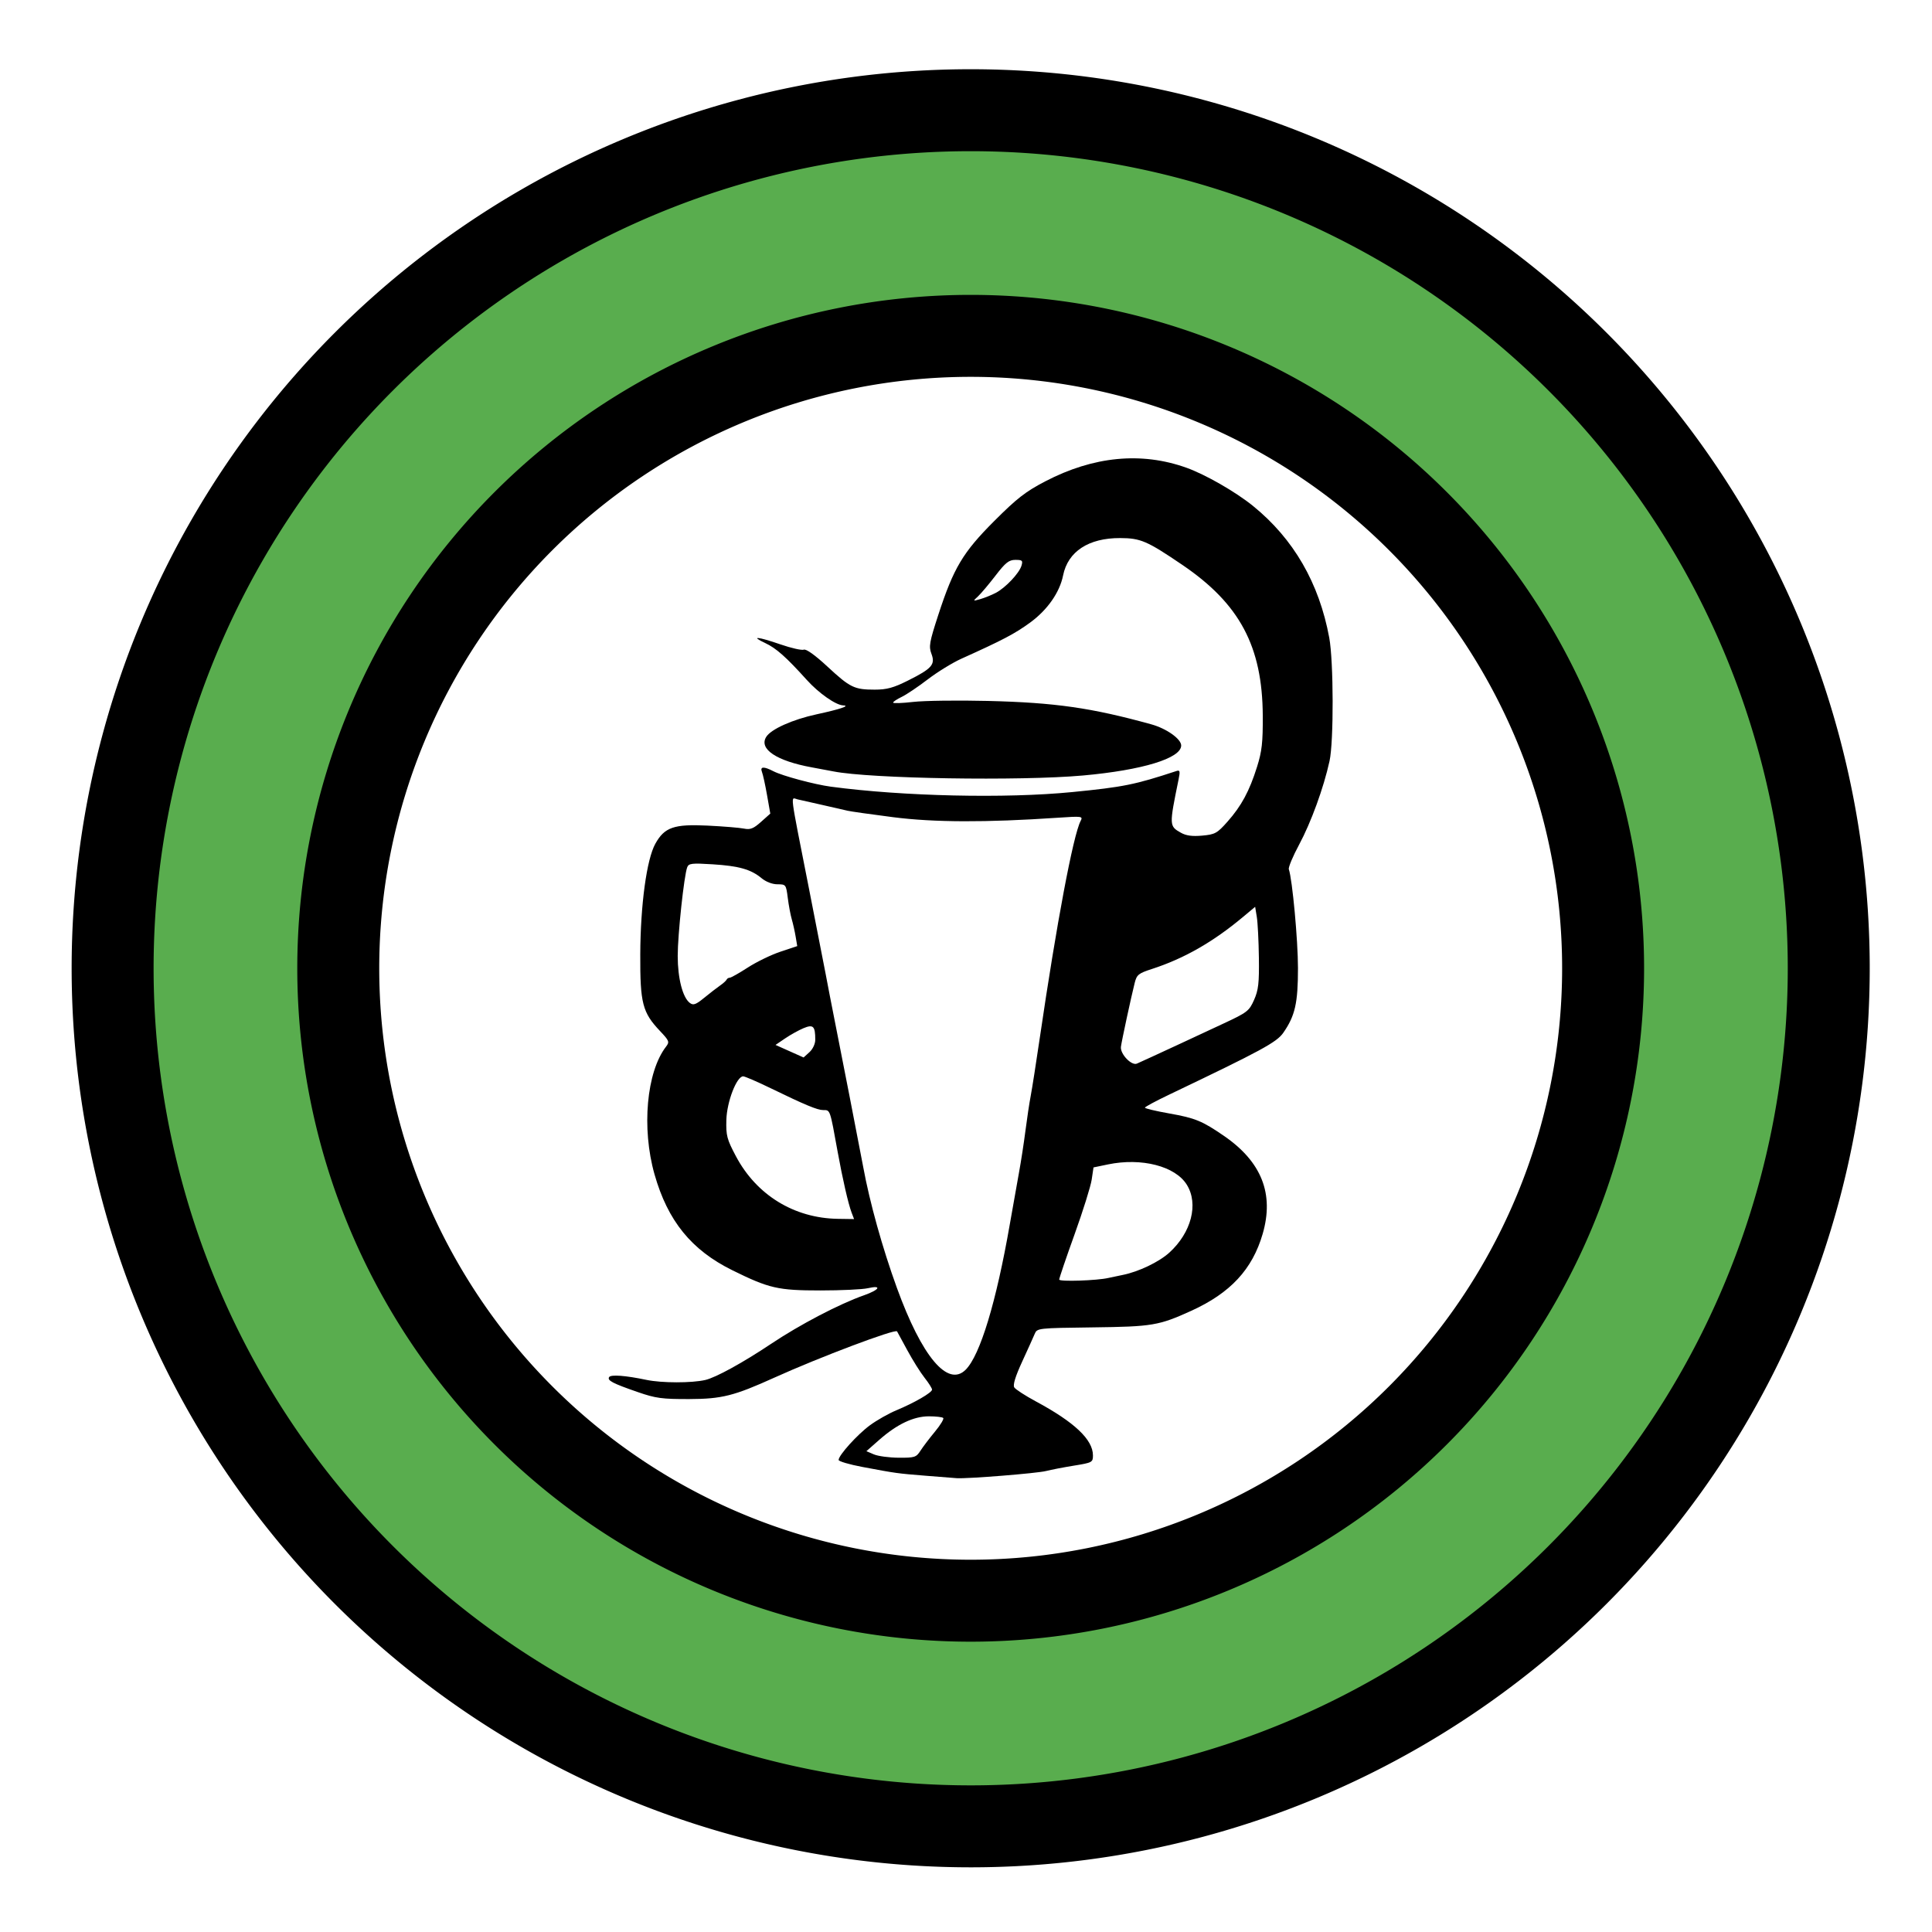 <?xml version="1.0" encoding="UTF-8" standalone="no"?>
<!-- Created with Inkscape (http://www.inkscape.org/) -->

<svg
   xmlns:dc="http://purl.org/dc/elements/1.1/"
   xmlns:cc="http://creativecommons.org/ns#"
   xmlns:rdf="http://www.w3.org/1999/02/22-rdf-syntax-ns#"
   xmlns:svg="http://www.w3.org/2000/svg"
   xmlns="http://www.w3.org/2000/svg"
   xmlns:sodipodi="http://sodipodi.sourceforge.net/DTD/sodipodi-0.dtd"
   xmlns:inkscape="http://www.inkscape.org/namespaces/inkscape"
   version="1.1"
   id="svg2"
   width="640"
   height="640"
   viewBox="0 0 640 640"
   sodipodi:docname="calo.svg"
   inkscape:version="0.92.4 5da689c313, 2019-01-14"
   inkscape:export-filename="icon-512x512.png"
   inkscape:export-xdpi="76.800003"
   inkscape:export-ydpi="76.800003">
  <defs
     id="defs6" />
  <sodipodi:namedview
     pagecolor="#ffffff"
     bordercolor="#666666"
     borderopacity="1"
     objecttolerance="10"
     gridtolerance="10"
     guidetolerance="10"
     inkscape:pageopacity="0"
     inkscape:pageshadow="2"
     inkscape:window-width="1920"
     inkscape:window-height="1024"
     id="namedview4"
     showgrid="false"
     inkscape:zoom="1.0020214"
     inkscape:cx="282.52659"
     inkscape:cy="330.46491"
     inkscape:window-x="0"
     inkscape:window-y="28"
     inkscape:window-maximized="1"
     inkscape:current-layer="svg2" />
  <g
     id="g4621"
     transform="matrix(0.905,0,0,0.905,30.99,28.958)">
    <path
       sodipodi:nodetypes="csscsscccsccscccssssssscssccccscsscsccssssssssccscscsssscscssscsscccssssssccssscssssscccsscccccscssscccsssssssssscccsccssssssscccssscsscssscccscsccscscsccssccccccsscsccccscscccsccsccssccc"
       inkscape:connector-curvature="0"
       id="path4535-7"
       d="m 304.546,508.171 c -10.514,-0.853 -10.592,-0.863 -23.036,-3.197 -4.833,-0.906 -8.787,-2.066 -8.787,-2.577 0,-1.722 6.857,-9.313 11.474,-12.703 2.52,-1.85 6.848,-4.305 9.616,-5.454 6.66,-2.766 13.109,-6.5 13.109,-7.591 0,-0.482 -1.233,-2.434 -2.739,-4.337 -1.507,-1.904 -4.359,-6.454 -6.338,-10.111 -1.979,-3.657 -3.659,-6.748 -3.733,-6.868 -0.625,-1.015 -28.35,9.44 -44.948,16.95 -14.715,6.657 -19.197,7.787 -31.062,7.825 -10.003,0.032 -12.316,-0.28 -18.876,-2.55 -9.234,-3.195 -11.267,-4.258 -10.506,-5.49 0.615,-0.995 5.983,-0.592 13.707,1.029 5.549,1.164 16.514,1.178 21.498,0.027 3.861,-0.892 13.781,-6.342 24.081,-13.23 10.554,-7.059 25.006,-14.613 33.98,-17.762 5.758,-2.02 6.744,-3.819 1.425,-2.597 -1.959,0.45 -9.761,0.818 -17.337,0.818 -15.543,0 -18.785,-0.743 -32.259,-7.394 -14.984,-7.396 -23.642,-18.067 -28.477,-35.096 -4.796,-16.889 -2.935,-37.501 4.222,-46.761 1.326,-1.717 1.161,-2.143 -2.205,-5.7 -6.443,-6.806 -7.312,-10.176 -7.236,-28.062 0.077,-18.175 2.343,-34.803 5.522,-40.514 3.35,-6.019 6.826,-7.224 19.111,-6.623 5.747,0.281 11.735,0.774 13.307,1.095 2.331,0.476 3.483,0.024 6.256,-2.452 l 3.399,-3.035 -1.192,-6.775 c -0.655,-3.726 -1.486,-7.523 -1.845,-8.437 -0.806,-2.05 0.617,-2.142 4.23,-0.273 3.222,1.666 15.021,4.833 20.969,5.627 26.509,3.542 63.947,4.379 88.346,1.977 18.743,-1.846 22.988,-2.702 38.123,-7.695 1.333,-0.44 1.445,-7.2e-4 0.804,3.132 -3.443,16.82 -3.435,17.013 0.827,19.43 1.94,1.1 4.167,1.405 7.84,1.072 4.709,-0.426 5.466,-0.844 9.244,-5.104 5.102,-5.751 8.023,-11.169 10.819,-20.064 1.794,-5.707 2.154,-8.928 2.1,-18.764 -0.14,-25.353 -8.445,-40.912 -29.453,-55.176 -12.899,-8.759 -15.254,-9.775 -22.73,-9.807 -11.562,-0.05 -19.15,4.916 -20.908,13.685 -1.244,6.204 -5.717,12.605 -12.042,17.231 -5.578,4.079 -10.063,6.438 -25.192,13.247 -3.242,1.459 -8.784,4.868 -12.315,7.574 -3.531,2.706 -7.825,5.591 -9.542,6.409 -1.717,0.819 -3.121,1.755 -3.121,2.082 0,0.326 3.313,0.212 7.362,-0.253 4.049,-0.465 16.339,-0.627 27.311,-0.36 24.586,0.599 37.956,2.514 59.847,8.569 5.546,1.534 10.924,5.346 10.924,7.743 0,4.686 -14.175,9.02 -35.905,10.977 -23.028,2.075 -77.931,1.177 -91.389,-1.493 -1.306,-0.259 -4.854,-0.923 -7.884,-1.475 -12.952,-2.36 -19.486,-6.723 -16.714,-11.161 1.769,-2.832 9.634,-6.357 18.424,-8.257 8.62,-1.863 12.487,-3.165 9.718,-3.271 -2.685,-0.103 -8.917,-4.471 -13.286,-9.313 -7.592,-8.413 -11.202,-11.616 -15.215,-13.498 -5.664,-2.656 -2.778,-2.399 5.622,0.501 3.909,1.349 7.735,2.213 8.501,1.918 0.87,-0.334 4.113,1.987 8.627,6.173 8.327,7.721 9.832,8.455 17.34,8.455 4.394,0 6.851,-0.671 12.127,-3.31 8.818,-4.411 10.101,-5.872 8.615,-9.808 -1.015,-2.69 -0.737,-4.27 2.495,-14.191 5.622,-17.257 8.978,-22.888 20.527,-34.445 8.272,-8.278 11.458,-10.753 18.666,-14.501 17.653,-9.18 35.107,-10.866 51.609,-4.988 6.948,2.475 18.061,8.851 24.419,14.009 14.851,12.049 24.203,28.218 27.899,48.235 1.6,8.664 1.669,37.99 0.106,45.123 -2.141,9.77 -6.762,22.474 -11.13,30.599 -2.306,4.29 -4.003,8.351 -3.771,9.025 1.288,3.735 3.346,25.984 3.346,36.178 0,12.805 -1.045,17.424 -5.349,23.643 -2.43,3.512 -7.878,6.466 -41.885,22.714 -4.818,2.302 -8.772,4.429 -8.787,4.726 -0.015,0.297 4.039,1.261 9.009,2.141 9.392,1.664 11.991,2.733 19.938,8.204 13.781,9.486 18.408,21.217 14.148,35.872 -3.773,12.979 -11.817,21.639 -26.147,28.15 -11.866,5.391 -14.221,5.788 -35.973,6.058 -20.173,0.251 -20.435,0.28 -21.323,2.392 -0.494,1.176 -2.567,5.764 -4.607,10.195 -2.472,5.372 -3.43,8.498 -2.873,9.381 0.46,0.728 4.029,3.042 7.931,5.141 14.126,7.597 20.87,13.98 20.87,19.751 0,2.519 -0.27,2.665 -6.887,3.735 -3.788,0.612 -8.434,1.507 -10.325,1.989 -3.3,0.84 -28.734,2.876 -32.66,2.614 -1.045,-0.07 -6.175,-0.473 -11.399,-0.897 z m -1.862,-9.16 c 0.925,-1.437 3.314,-4.582 5.31,-6.99 1.996,-2.408 3.355,-4.652 3.02,-4.987 -0.335,-0.335 -2.69,-0.609 -5.232,-0.609 -5.613,0 -11.697,2.888 -18.239,8.657 l -4.655,4.105 2.755,1.176 c 1.515,0.647 5.591,1.195 9.058,1.219 5.857,0.04 6.422,-0.142 7.984,-2.57 z m 16.547,-29.647 c 5.291,-5.291 11.196,-24.752 16.153,-53.237 1.137,-6.531 2.656,-15.081 3.377,-18.999 0.721,-3.919 1.774,-10.758 2.341,-15.199 0.567,-4.441 1.439,-10.212 1.938,-12.824 0.499,-2.612 2.004,-12.231 3.345,-21.374 6.126,-41.77 12.188,-73.962 14.919,-79.23 0.901,-1.739 0.575,-1.784 -8.436,-1.174 -26.212,1.775 -45.255,1.711 -60.196,-0.205 -8.098,-1.038 -15.579,-2.098 -16.624,-2.356 -1.045,-0.258 -5.106,-1.186 -9.025,-2.063 -3.919,-0.877 -8.116,-1.824 -9.328,-2.105 -2.614,-0.605 -3.045,-3.979 4.145,32.51 2.78,14.107 5.537,28.214 6.127,31.349 0.59,3.135 1.285,6.768 1.544,8.075 3.991,20.122 11.227,57.22 12.229,62.697 2.352,12.852 7.019,29.597 12.312,44.173 9.153,25.205 18.643,36.499 25.179,29.963 z m 52.287,-33.596 c 0.784,-0.185 3.135,-0.68 5.225,-1.099 5.817,-1.167 13.278,-4.744 17.045,-8.173 8.059,-7.333 10.75,-17.778 6.397,-24.822 -4.214,-6.819 -16.574,-10.006 -28.89,-7.449 l -5.275,1.095 -0.665,4.466 c -0.366,2.456 -3.19,11.481 -6.276,20.055 -3.086,8.574 -5.611,16.011 -5.611,16.527 0,0.841 13.911,0.378 18.049,-0.601 z m -94.053,-23.935 c -1.207,-3.174 -3.311,-12.357 -5.112,-22.305 -2.833,-15.654 -2.674,-15.199 -5.308,-15.199 -2.079,0 -6.729,-1.936 -19.086,-7.948 -4.977,-2.421 -9.556,-4.402 -10.176,-4.402 -2.385,0 -5.976,9.311 -6.153,15.953 -0.152,5.731 0.198,7.064 3.492,13.281 7.537,14.227 21.333,22.698 37.339,22.928 l 5.914,0.085 z m 110.202,-57.133 c 2.351,-1.076 7.053,-3.251 10.45,-4.833 3.396,-1.582 10.357,-4.826 15.468,-7.207 8.726,-4.066 9.41,-4.594 11.205,-8.653 1.6,-3.616 1.888,-6.147 1.763,-15.487 -0.082,-6.14 -0.423,-12.837 -0.758,-14.88 l -0.609,-3.716 -4.444,3.716 c -10.966,9.169 -21.561,15.221 -33.329,19.038 -4.938,1.602 -5.562,2.106 -6.317,5.102 -1.303,5.174 -4.748,21.148 -5.04,23.368 -0.344,2.613 3.881,7.058 5.864,6.168 0.81,-0.363 3.397,-1.541 5.748,-2.617 z M 264.173,348.592 c 0,-5.009 -0.733,-5.728 -4.312,-4.232 -1.748,0.73 -4.767,2.408 -6.708,3.727 l -3.53,2.399 5.138,2.296 5.138,2.296 2.137,-1.939 c 1.226,-1.112 2.137,-3.05 2.137,-4.545 z m -34.828,-19.861 c 1.13,-0.784 2.197,-1.746 2.371,-2.137 0.174,-0.392 0.694,-0.712 1.155,-0.712 0.461,0 3.444,-1.684 6.627,-3.741 3.184,-2.058 8.554,-4.661 11.933,-5.786 l 6.145,-2.045 -0.582,-3.476 c -0.32,-1.912 -0.957,-4.758 -1.416,-6.326 -0.459,-1.567 -1.119,-5.094 -1.467,-7.837 -0.619,-4.879 -0.701,-4.987 -3.763,-4.987 -1.883,0 -4.199,-0.886 -5.815,-2.223 -3.93,-3.254 -8.28,-4.487 -17.97,-5.096 -7.574,-0.475 -8.712,-0.343 -9.258,1.081 -1.16,3.023 -3.48,24.659 -3.48,32.451 0,8.206 1.815,15.244 4.439,17.216 1.278,0.96 2.176,0.637 5.283,-1.9 2.059,-1.681 4.668,-3.698 5.798,-4.482 z M 330.25,185.012 c 3.552,-1.859 8.566,-7.158 9.403,-9.937 0.568,-1.886 0.307,-2.137 -2.215,-2.137 -2.376,0 -3.606,0.971 -7.284,5.752 -2.434,3.163 -5.308,6.574 -6.386,7.578 -1.96,1.826 -1.96,1.826 0.864,1.016 1.553,-0.445 4.081,-1.468 5.618,-2.272 z"
       style="fill:#000000;stroke-width:0.95" />
    <path
       id="path4602"
       d="M 321.062,8.344 A 314.083,314.083 0 0 0 6.98,322.428 314.083,314.083 0 0 0 321.062,636.51 314.083,314.083 0 0 0 635.145,322.428 314.083,314.083 0 0 0 321.062,8.344 Z m 0,82.594 A 231.491,231.491 0 0 1 552.553,322.428 231.491,231.491 0 0 1 321.062,553.918 231.491,231.491 0 0 1 89.572,322.428 231.491,231.491 0 0 1 321.062,90.938 Z"
       style="opacity:1;fill:#59ad4e;fill-opacity:1;stroke:#000000;stroke-width:30;stroke-linecap:butt;stroke-linejoin:bevel;stroke-miterlimit:4;stroke-dasharray:none;stroke-opacity:1;paint-order:markers stroke fill"
       inkscape:connector-curvature="0" />
  </g>
</svg>

